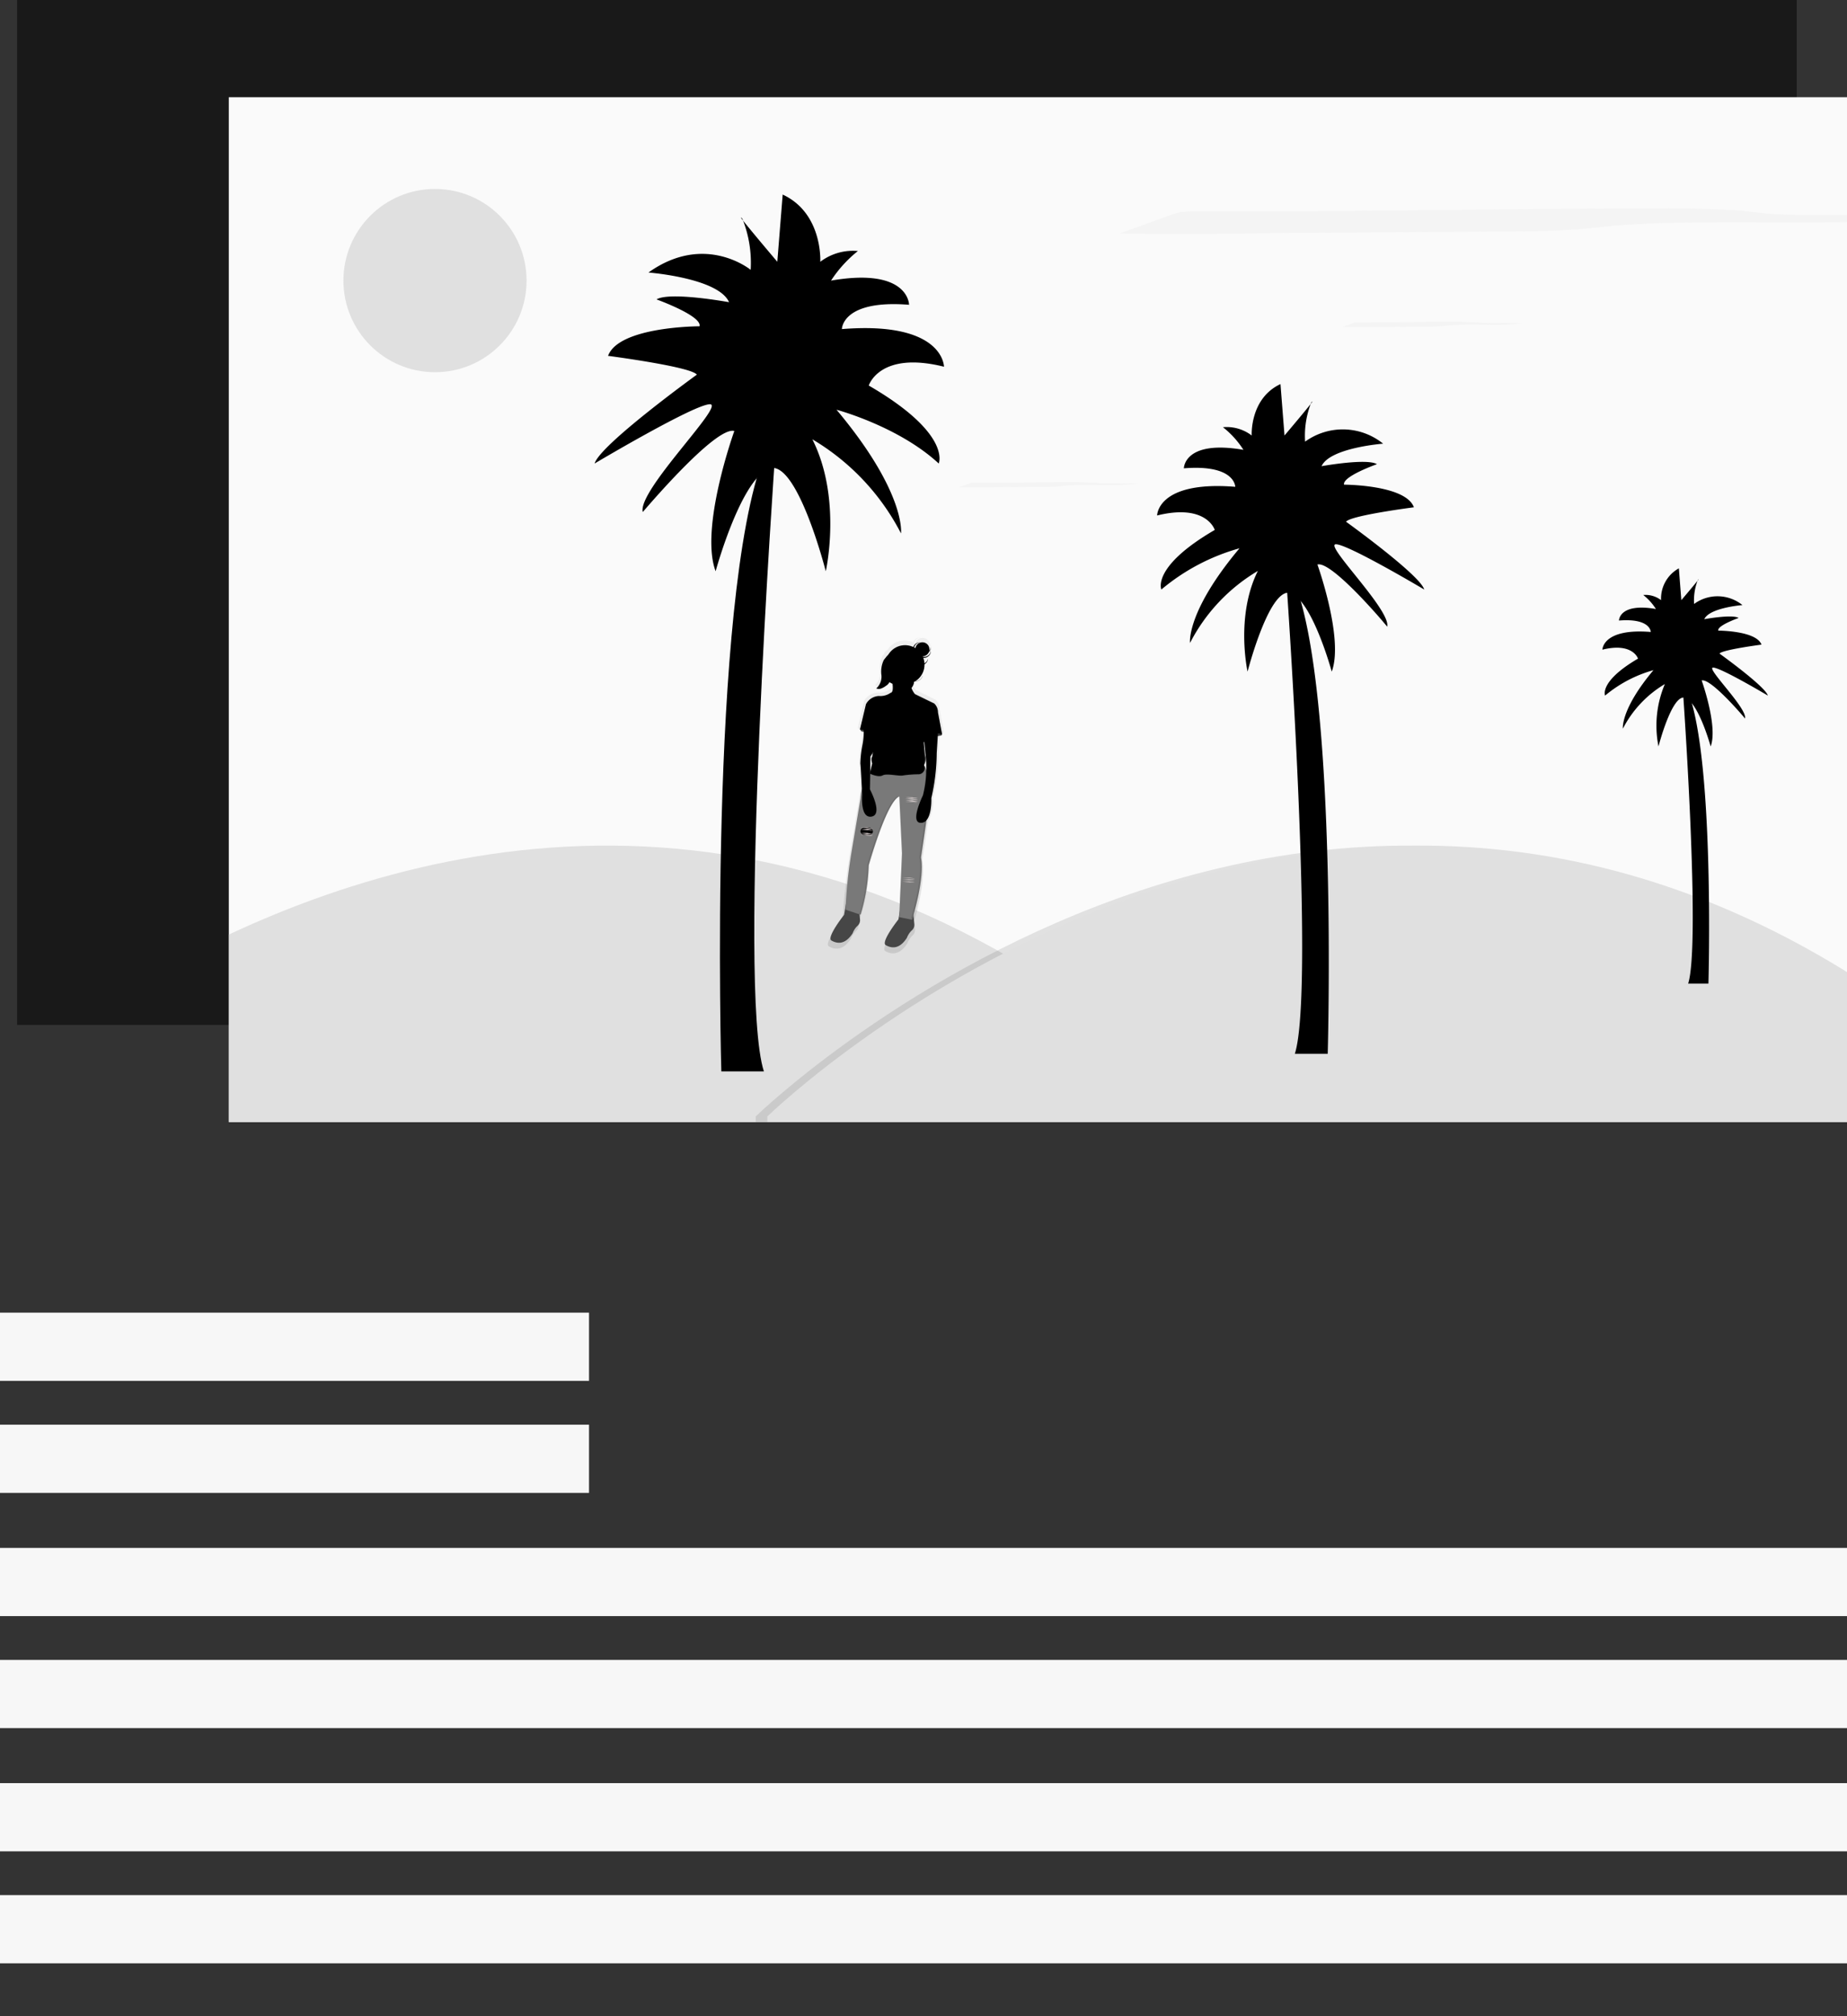 <svg xmlns="http://www.w3.org/2000/svg" viewBox="0 0 165 180" width="165" height="180">
  <rect x="0" y="0" width="165" height="180" fill="#333333" stroke="none"/>
  <defs>
    <linearGradient id="a" x1=".5" x2=".5" y1="1">
      <stop offset="0" stop-color="gray" stop-opacity=".25"/>
      <stop offset=".54" stop-color="gray" stop-opacity=".12"/>
      <stop offset="1" stop-color="gray" stop-opacity=".1"/>
    </linearGradient>
  </defs>
  <g transform="translate(-737 -135.82)">
    <path class="theme-primary-fill" d="M738.53 135.82h158.98v91.5H738.53z" opacity=".5"/>
    <path fill="#fafafa" d="M757.44 144.5h158.98V236H757.44z"/>
    <path fill="#e0e0e0" d="M846.4 235.99h-88.95v-16.74c21.73-10.15 55.16-15.86 88.94 16.74z"/>
    <path d="M915.44 233.62v2.37H804.51v-.5s54.59-53.13 110.93-1.87z" opacity=".1"/>
    <path fill="#e0e0e0" d="M916.48 233.62v2.37H805.55v-.5s54.58-53.13 110.93-1.87z"/>
    <circle cx="8.18" cy="8.18" r="8.18" fill="#e0e0e0" transform="translate(767.68 152.69)"/>
    <path fill="#f4f4f4" d="M845.48 154.67c-.93 0-1.98 0-2.68.06a3.27 3.27 0 0 0-.94.19l-4.81 1.73c3.89.1 7.94.06 11.91 0l22.33-.17c2.28 0 4.68-.04 6.58-.18 1.27-.09 2.2-.23 3.37-.33 4.23-.37 10.4-.3 15.9-.29s12.15-.12 14.1-.67h-11.82c-1.27 0-2.61 0-3.74-.07-1.32-.07-2.12-.22-3.28-.32a96.16 96.16 0 0 0-7-.2c-13.46 0-26.76.33-39.92.25zM858.74 164.6h-.59a.74.74 0 0 0-.2.04l-1.04.38h2.58l4.84-.04c.49 0 1 0 1.42-.04l.73-.07c.92-.08 2.25-.07 3.45-.06a18.76 18.76 0 0 0 3.05-.15h-3.37c-.24 0-.46-.05-.74-.06-.4 0-.98-.04-1.51-.05-2.9-.01-5.78.05-8.63.05zM824.48 178.9h-.58a.73.73 0 0 0-.2.05l-1.04.37h2.58l4.84-.03c.49 0 1 0 1.42-.04l.73-.08c.92-.08 2.25-.06 3.45-.05a18.77 18.77 0 0 0 3.05-.15h-3.37c-.24 0-.46-.05-.74-.07-.4 0-.98-.03-1.51-.04-2.89 0-5.78.06-8.63.04z"/>
    <path class="theme-secondary-fill" d="M805.25 231.47h-3.81s-1.2-42.04 3.84-55.01h.96s-3.4 47.57-1 55.01z"/>
    <path class="theme-secondary-fill" d="M802.6 174.3s-3.12 8.65-1.67 12.52c0 0 2.16-7.93 4.68-9.13s5.16 9.13 5.16 9.13 1.47-6.49-1.2-11.78a20.89 20.89 0 0 1 7.92 8.4s.48-3.6-5.76-11.04c0 0 5.53 1.47 9.13 4.8 0 0 1.2-2.64-6.25-6.96 0 0 .96-3.12 6.72-1.68 0 0 0-4.09-9.12-3.36 0 0 0-2.65 6-2.17 0 0 0-3.36-6.97-2.16a11.22 11.22 0 0 1 2.4-2.64 4.83 4.83 0 0 0-3.36.96s.24-4.33-3.36-6l-.48 6s-4.04-4.76-3.12-3.84a10.54 10.54 0 0 1 .74 4.56s-4.09-3.36-9.13.24c0 0 6.25.48 7.2 2.65 0 0-5.28-.97-6.48-.25 0 0 4.09 1.47 3.84 2.4 0 0-7.2 0-8.17 2.64 0 0 7.45.97 7.93 1.68 0 0-8.65 6.25-9.13 7.93 0 0 8.9-5.29 10.3-5.29s-6.48 7.7-6 9.62c.02 0 6.5-7.71 8.18-7.23zM852.67 229.9h2.94s.92-32.11-2.94-42.03h-.74s2.57 36.34.74 42.04z"/>
    <path class="theme-secondary-fill" d="M854.69 186.22s2.38 6.62 1.28 9.56c0 0-1.65-6.05-3.57-6.97s-3.95 6.97-3.95 6.97-1.1-4.95.92-8.99a15.96 15.96 0 0 0-6.06 6.43s-.36-2.76 4.42-8.45a18.6 18.6 0 0 0-6.98 3.68s-.92-2.01 4.77-5.32c0 0-.73-2.38-5.15-1.29 0 0 0-3.12 6.98-2.56 0 0 0-2.02-4.59-1.65 0 0 0-2.57 5.32-1.65a8.1 8.1 0 0 0-1.83-2.02 3.68 3.68 0 0 1 2.57.74s-.19-3.3 2.57-4.59l.36 4.59s3.09-3.64 2.39-2.95a8.05 8.05 0 0 0-.55 3.5 5.73 5.73 0 0 1 6.97.18s-4.76.36-5.5 2.01c0 0 4.04-.73 4.95-.18 0 0-3.12 1.1-2.94 1.83 0 0 5.5 0 6.24 2.02 0 0-5.69.73-6.06 1.29 0 0 6.63 4.77 6.98 6.05 0 0-6.8-4.04-7.89-4.04s4.95 5.9 4.58 7.36c0-.05-4.95-5.92-6.23-5.55zM887.81 223.63h1.81s.57-19.87-1.81-26.03h-.46s1.6 22.5.46 26.03z"/>
    <path class="theme-secondary-fill" d="M889.02 196.58s1.47 4.09.8 5.88c0 0-1.03-3.75-2.22-4.32s-2.44 4.32-2.44 4.32a9.5 9.5 0 0 1 .57-5.57 9.88 9.88 0 0 0-3.75 3.98s-.23-1.7 2.73-5.22a11.53 11.53 0 0 0-4.32 2.27s-.57-1.25 2.94-3.3c0 0-.46-1.47-3.18-.8 0 0 0-1.93 4.32-1.58 0 0 0-1.25-2.84-1.02 0 0 0-1.6 3.3-1.03a5 5 0 0 0-1.13-1.25 2.29 2.29 0 0 1 1.59.46 3.08 3.08 0 0 1 1.59-2.84l.22 2.84s1.92-2.25 1.48-1.82a4.98 4.98 0 0 0-.34 2.16 3.54 3.54 0 0 1 4.32.1s-2.95.23-3.41 1.26c0 0 2.5-.46 3.07-.11 0 0-1.94.68-1.82 1.13 0 0 3.4 0 3.86 1.25 0 0-3.52.46-3.75.8 0 0 4.1 2.94 4.32 3.75 0 0-4.2-2.5-4.89-2.5s3.07 3.63 2.85 4.55c.03.01-3.04-3.62-3.87-3.4z"/>
    <path fill="url(#a)" d="M922.29 268.63l-.38-2.05a1.11 1.11 0 0 0-.35-.8l-1.77-.87a2 2 0 0 1-.32-.53v-.04a1.06 1.06 0 0 0 .2-.42.74.74 0 0 0 0-.12.66.66 0 0 0 .74-.53v-.04a.66.66 0 0 1-.6.49 1.81 1.81 0 0 0 .8-1.47v-.08a.66.66 0 0 0 .3-.44v-.04a.66.66 0 0 1-.31.4 1.8 1.8 0 0 0-.11-.48h.04a.66.66 0 0 0 .65-.66v-.04a.66.66 0 0 1-.65.6h-.08a1.07 1.07 0 0 0 .73-.87v-.04a.65.65 0 0 1-.13.35.66.66 0 0 0-1.3-.19l-.12-.07a.66.66 0 0 1 .6-.47h-.04a.66.66 0 0 0-.63.44 1.81 1.81 0 0 0-2.28.65c-.14.1-.32.25-.31.38a1.25 1.25 0 0 0-.16.19 2.51 2.51 0 0 0-.2 1.36 1.47 1.47 0 0 1-.48 1.25.63.63 0 0 0 .5 0 1.85 1.85 0 0 0 .42-.25.95.95 0 0 0 .3-.28 1.48 1.48 0 0 0 .27.14c.04.3.04.66-.09.77v-.06a1.66 1.66 0 0 1-1.15.33 1.47 1.47 0 0 0-1.2.74l-.55 2.36v.07a.18.18 0 0 0 .13.13l.17.05a3.6 3.6 0 0 1 0 1.13 10.08 10.08 0 0 0-.2 1.74c.04.3.11 1.8.14 2.53q-.09.36-.14.74l-.83 4.93s-.6 3.96-.58 5.16l-.1.69s-1.68 2.1-1.19 2.39 1.25.43 1.97-.7a1.8 1.8 0 0 1 .46-.68.68.68 0 0 0 .22-.58l-.05-.48h.14a17.06 17.06 0 0 0 .74-4.6s1.52-5.43 2.68-6.28l.11-.05.25 5.25-.25 5.8-.05.35s-1.67 2.1-1.18 2.39 1.25.43 1.97-.7a1.8 1.8 0 0 1 .45-.68.68.68 0 0 0 .23-.58l-.07-.73c.29-.97 1.03-3.8.73-5.42l.51-3.47a3.66 3.66 0 0 0 .44-2.04 18.8 18.8 0 0 0 .5-4.15l.1-1.63h.3l.04-.04v-.04zm-1.43 3.31a3.44 3.44 0 0 0-.15-.33h-.05v-.13a1.4 1.4 0 0 0 .06-.17.64.64 0 0 0 .1-.35 3.34 3.34 0 0 1 .07.99zm-.15-1.4l-.1-1.1v-.08l.14 1.39zm-4.85.15a.38.38 0 0 0-.1.3 1.25 1.25 0 0 0 .05.33l-.16.68v-1.3a2.9 2.9 0 0 0 .27-.45.73.73 0 0 1-.03.44z" transform="translate(-100.98 -67.49)"/>
    <path class="skintone-fill" d="M815.94 194.77a2.41 2.41 0 0 0-.2 1.31 1.4 1.4 0 0 1-.46 1.2.6.6 0 0 0 .46 0 1.78 1.78 0 0 0 .42-.24.91.91 0 0 0 .28-.28 1.09 1.09 0 0 0 .07-.55 5.9 5.9 0 0 1 .09-1c0-.2.22-.73 0-.87s-.56.27-.66.43z"/>
    <path fill="#464646" d="M812.57 216.49l-.16 1s-1.61 2.03-1.13 2.3 1.2.42 1.89-.65a1.74 1.74 0 0 1 .44-.67.66.66 0 0 0 .22-.55l-.15-1.56zM817.42 216.9l-.16 1s-1.61 2.03-1.13 2.3 1.2.42 1.89-.66a1.74 1.74 0 0 1 .44-.66.66.66 0 0 0 .22-.55l-.15-1.56z"/>
    <path fill="#797979" d="M814.9 204.67a3.81 3.81 0 0 0-1.03 2.45l-.8 4.76a41.95 41.95 0 0 0-.54 5.15l1.34.45a16.44 16.44 0 0 0 .73-4.41s1.62-5.74 2.74-6.14l.24 5.06-.25 5.71 1.15.23s1.16-3.63.8-5.55l.6-4.08a6.05 6.05 0 0 0-.27-4.07z"/>
    <g opacity=".1">
      <path d="M817.21 207v-.09c-1.13.4-2.74 6.14-2.74 6.14a16.1 16.1 0 0 1-.69 4.37l.15.05a16.43 16.43 0 0 0 .73-4.41s1.43-5.24 2.55-6.06zM819.62 204.21h-.15a6.06 6.06 0 0 1 .26 4.05l-.6 4.09c.35 1.82-.68 5.15-.78 5.52h.15s1.16-3.63.79-5.55l.6-4.08a6.05 6.05 0 0 0-.26-4.03z"/>
    </g>
    <path fill="#464646" d="M813.87 200.95a.17.17 0 0 0 .13.17 2.65 2.65 0 0 1 1.02.48c.57.44-.6-.88-.6-.88l-.4.09z"/>
    <path d="M813.87 200.95a.17.17 0 0 0 .13.17 2.65 2.65 0 0 1 1.02.48c.57.44-.6-.88-.6-.88l-.4.09z" opacity=".1"/>
    <path fill="#464646" d="M819.41 202.13a3.56 3.56 0 0 1 1.6-.63.15.15 0 0 0 .15-.15 1.27 1.27 0 0 0-1.75.78z"/>
    <path d="M821.15 201.33a1.27 1.27 0 0 0-1.74.78 3.01 3.01 0 0 1 1.67-.63" opacity=".1"/>
    <circle cx="1.74" cy="1.74" r="1.74" class="skintone-fill" transform="translate(816.11 193.42)"/>
    <path class="skintone2-fill" d="M816.65 196.39s.25 1.02 0 1.24-.74.6-.37.9 1.7.8 2.15.56.95-.17.83-.68-1.09-.4-1.1-2.94z"/>
    <path d="M814.18 200.66a6.38 6.38 0 0 1-.1 1.65 9.72 9.72 0 0 0-.19 1.68c.05.36.17 2.8.17 2.8s-.2 2.13.84 1.93-.16-2.43-.16-2.43l.05-2.94a2.71 2.71 0 0 0 .53-1.3c.04-.66-1.14-1.4-1.14-1.4z" opacity=".1"/>
    <path class="skintone2-fill" d="M814.15 200.66a6.38 6.38 0 0 1-.1 1.65 9.71 9.71 0 0 0-.19 1.68c.05.36.16 2.8.16 2.8s-.19 2.13.85 1.93-.16-2.43-.16-2.43l.05-2.94a2.72 2.72 0 0 0 .53-1.3c.05-.66-1.14-1.4-1.14-1.4z"/>
    <path d="M820.8 200.8l-.14 2.27a18.14 18.14 0 0 1-.48 4s.1 2.21-.93 2.21.18-2.45.18-2.45a10.04 10.04 0 0 0 .27-3.28l-.27-2.73z" opacity=".1"/>
    <path class="skintone2-fill" d="M820.82 200.8l-.14 2.27a18.14 18.14 0 0 1-.48 4s.1 2.21-.93 2.21.18-2.45.18-2.45a10.04 10.04 0 0 0 .27-3.28l-.27-2.73z"/>
    <path d="M817.44 198.6s.84.38 1.3-.74l1.72.83a1.07 1.07 0 0 1 .33.78l.37 1.97a1.26 1.26 0 0 0-1.64.74l.1 1.1a1.2 1.2 0 0 1-.05.84.18.18 0 0 0 0 .14.55.55 0 0 1-.5.74 10.39 10.39 0 0 0-1.37.1c-.37.1-1.48-.21-1.85 0s-1.15-.16-1.15-.16l.21-.9s-.14-.44 0-.6a3.83 3.83 0 0 0-.08-1.92s-.64-.6-1-.5l.53-2.27a1.38 1.38 0 0 1 1.14-.74 1.6 1.6 0 0 0 1.12-.31s-.41.75.82.9z" opacity=".1"/>
    <path d="M817.53 198.55c.23.06.85.13 1.22-.8l1.71.84a1.07 1.07 0 0 1 .33.78l.37 1.97a1.26 1.26 0 0 0-1.64.74l.1 1.1.07.23a.63.63 0 0 1-.1.56.2.2 0 0 0 0 .2.55.55 0 0 1-.49.74 10.4 10.4 0 0 0-1.37.1c-.37.1-1.47-.22-1.85 0s-1.15-.16-1.15-.16l.22-.9s-.14-.45 0-.6a3.83 3.83 0 0 0-.1-1.93s-.62-.6-1-.49l.54-2.27a1.38 1.38 0 0 1 1.15-.74 1.6 1.6 0 0 0 1.1-.31s-.4.73.68.92z" opacity=".1"/>
    <path class="theme-accent-fill" d="M817.53 198.6c.23.05.85.12 1.22-.8l1.71.83a1.07 1.07 0 0 1 .33.78l.37 1.97a1.26 1.26 0 0 0-1.64.74l.1 1.1a1.2 1.2 0 0 1-.05.84.18.18 0 0 0 0 .15.55.55 0 0 1-.5.73 10.39 10.39 0 0 0-1.37.1c-.37.1-1.47-.21-1.85 0s-1.15-.16-1.15-.16l.22-.9s-.14-.44 0-.6a3.83 3.83 0 0 0-.1-1.92s-.62-.6-1-.5l.54-2.27a1.38 1.38 0 0 1 1.15-.73 1.6 1.6 0 0 0 1.1-.32s-.4.74.68.92z"/>
    <path d="M818.18 195.54l-1.47.94a4.83 4.83 0 0 1 .09.49 1.47 1.47 0 0 0 .54.1 1.5 1.5 0 0 0 .97-.45 5.82 5.82 0 0 1-.13-1.08z" opacity=".1"/>
    <circle cx="1.44" cy="1.44" r="1.44" class="skintone2-fill" transform="translate(815.83 194.09)"/>
    <circle cx=".63" cy=".63" r=".63" class="skintone-fill" transform="translate(818.77 193.16)"/>
    <path class="skintone-fill" d="M819.52 194.46a.63.63 0 0 1-.63-.59v.05a.63.63 0 0 0 1.27 0v-.05a.63.63 0 0 1-.64.6z"/>
    <path class="skintone-fill" d="M819.16 195.1a.63.63 0 0 1-.52-.7v.05a.64.64 0 1 0 1.26.23v-.05a.63.63 0 0 1-.74.47zM818.67 196.61a.63.63 0 0 1-.51-.69v.04a.64.64 0 0 0 1.25.23v-.04a.63.63 0 0 1-.74.46zM819.52 194.13a.63.63 0 0 1-.63-.59v.05a.63.63 0 0 0 1.27 0v-.05a.63.63 0 0 1-.64.6z"/>
    <path class="skintone-fill" d="M818.64 193.79a.63.63 0 0 1 .6-.63h-.05a.63.63 0 1 0 0 1.27h.04a.63.63 0 0 1-.6-.64z"/>
    <path d="M819.28 199.77a2.28 2.28 0 0 1 0 .95s-.09.83.05.97M815 199.92a2.28 2.28 0 0 1 0 .95s-.09.83.05.97M814.96 203.36a.63.63 0 0 0 .42 0 .88.88 0 0 1 .5 0M815.17 202.13a3.68 3.68 0 0 0 1.47-.23s1.8.44 2.31.13" opacity=".1"/>
    <rect width="1.11" height=".68" class="skintone2-fill" rx=".34" transform="translate(813.87 209.7)"/>
    <path fill="#f0e4e4" d="M813.87 209.88h.6l.52.08h-.19zM817.87 207.02h.6l.52.06h-.19zM817.87 207.15h.6l.52.05h-.19zM817.87 207.28h.6l.52.06h-.19zM817.87 207.4h.6l.52.04h-.19zM813.87 210.37h.6l.52.06h-.19zM813.87 210.3h.6l.52.07h-.19zM813.87 210.23h.6l.52.06h-.19zM813.87 210.18h.6l.52.06h-.19zM813.87 209.8h.6l.52.08h-.19zM813.87 209.7h.6l.52.08h-.19z"/>
    <path d="M817.51 194.6a3.5 3.5 0 0 0 .2 1.6 1.9 1.9 0 0 1-.09 1.52.5.5 0 0 0 .45-.11 1.75 1.75 0 0 0 .33-.39 1.02 1.02 0 0 0 .2-.4 1.58 1.58 0 0 0-.1-.67 8.67 8.67 0 0 1-.22-1.19c0-.24 0-.95-.27-1.02s-.45.46-.5.67z" opacity=".1"/>
    <path class="skintone-fill" d="M817.55 194.6a3.5 3.5 0 0 0 .2 1.59 1.9 1.9 0 0 1-.08 1.53.5.5 0 0 0 .45-.11 1.74 1.74 0 0 0 .32-.39 1.02 1.02 0 0 0 .2-.4 1.58 1.58 0 0 0-.1-.67 8.67 8.67 0 0 1-.2-1.19c0-.24 0-.95-.28-1.01s-.43.44-.5.65z"/>
    <path d="M816.93 194.97c.12.13.15.32.25.47a.9.9 0 0 0 .74.28.4.4 0 0 1 .2.05c.11.07.12.23.2.34a.4.4 0 0 0 .6 0 .99.99 0 0 0 .17-.6 3.94 3.94 0 0 0 0-.73 1.17 1.17 0 0 0-.32-.78 1.35 1.35 0 0 0-.57-.24 1.68 1.68 0 0 0-.87-.07 1.57 1.57 0 0 0-.4.2l-.52.35c-.2.13-.54.4-.2.54.26.04.54 0 .72.2z" opacity=".1"/>
    <path class="skintone-fill" d="M816.97 194.96c.12.12.15.31.25.46a.9.9 0 0 0 .74.29.4.4 0 0 1 .2.04c.11.08.12.24.2.35a.4.4 0 0 0 .6 0 .99.99 0 0 0 .22-.64 3.94 3.94 0 0 0 0-.73 1.17 1.17 0 0 0-.32-.78 1.35 1.35 0 0 0-.57-.24 1.68 1.68 0 0 0-.88-.07 1.57 1.57 0 0 0-.4.2l-.51.34c-.2.14-.55.4-.2.55a1.24 1.24 0 0 1 .67.23z"/>
    <path fill="#f0e4e4" d="M817.9 207.02h.6l.52.06h-.19zM817.9 207.15h.6l.52.05h-.19zM817.9 207.28h.6l.52.06h-.19zM817.9 207.4h.6l.52.04h-.19zM817.62 214.19h.6l.52.05h-.19zM817.62 214.3h.6l.52.06h-.19zM817.62 214.43h.6l.52.05h-.19zM817.62 214.55h.6l.52.06h-.19z"/>
  </g>
  <path fill="#f7f7f7" d="M0 117.19h52.62v6.09H0zM0 159.19h167.89v6.09H0zM0 127.19h52.62v6.09H0zM0 169.19h167.89v6.09H0zM0 138.19h177.06v6.09H0zM0 180.19h177.06v6.09H0zM0 148.19h175.8v6.09H0zM0 190.19h175.8v6.09H0z"/>
</svg>
